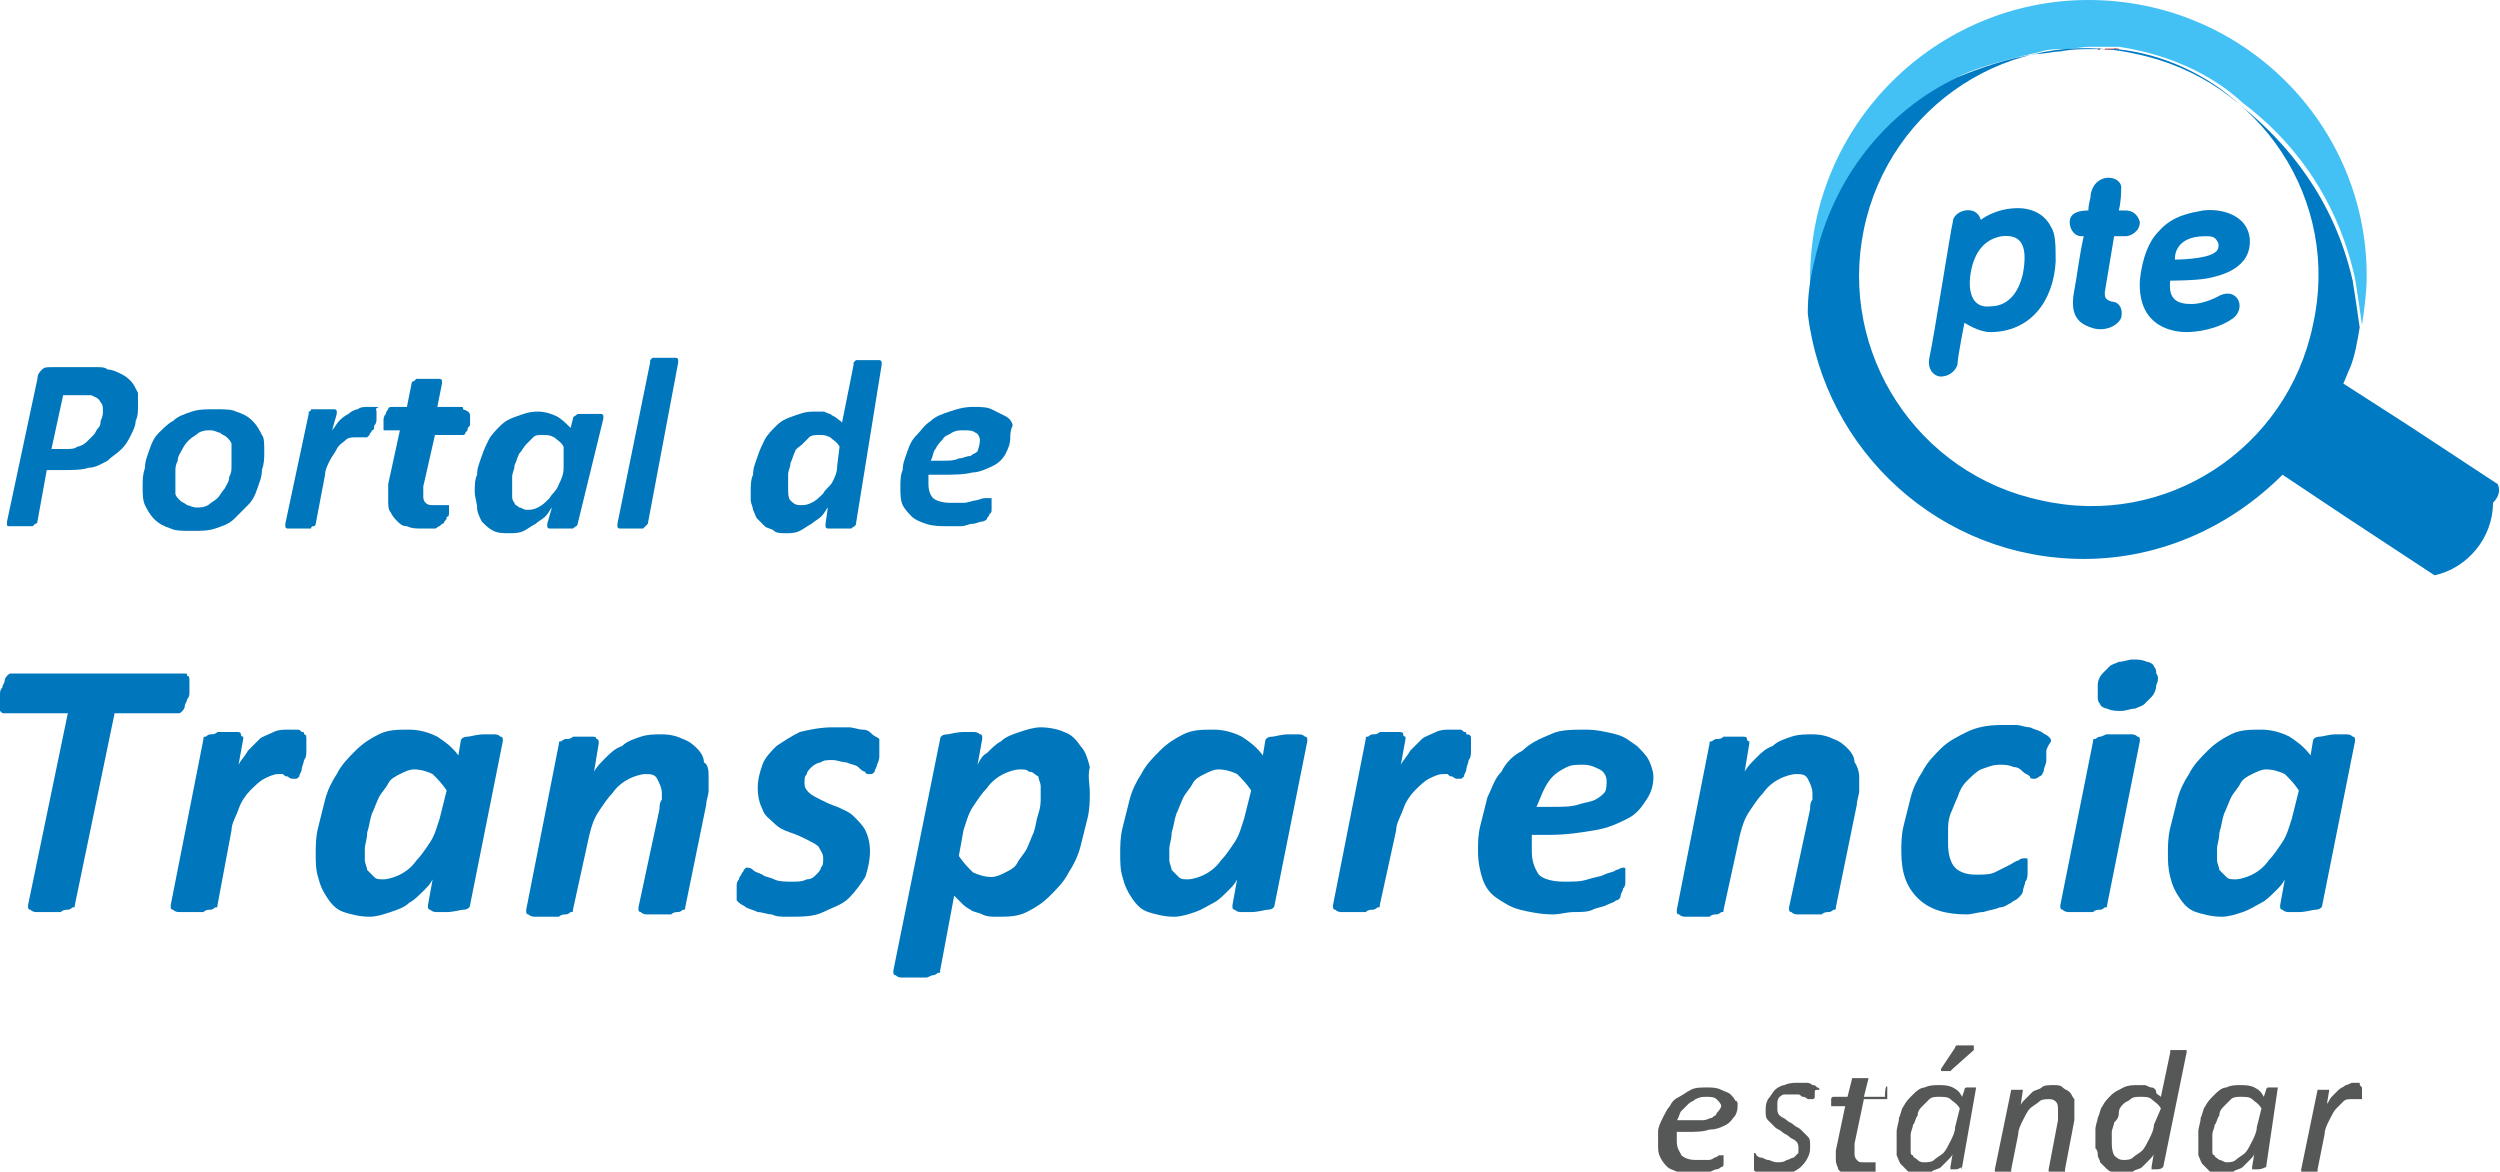 <?xml version="1.0" encoding="utf-8"?>
<!-- Generator: Adobe Illustrator 25.0.0, SVG Export Plug-In . SVG Version: 6.00 Build 0)  -->
<svg version="1.1" id="Capa_1" xmlns="http://www.w3.org/2000/svg" xmlns:xlink="http://www.w3.org/1999/xlink" x="0px" y="0px"
	 viewBox="0 0 106.9 50.1" style="enable-background:new 0 0 106.9 50.1;" xml:space="preserve">
<style type="text/css">
	.st0{fill:#565757;}
	.st1{fill:#0076BC;}
	.st2{fill:none;}
	.st3{fill:none;stroke:#BD0900;stroke-width:3.779854e-02;stroke-miterlimit:10;}
	.st4{fill:#43C1F4;}
	.st5{fill:#007AC2;}
</style>
<g>
	<g>
		<path class="st0" d="M74.3,47.2c0,0.2,0,0.3-0.1,0.5c-0.1,0.1-0.2,0.3-0.4,0.4c-0.2,0.1-0.4,0.2-0.7,0.2c-0.3,0.1-0.6,0.1-1,0.1
			h-0.4c0,0.1,0,0.2,0,0.2c0,0.1,0,0.2,0,0.2c0,0.3,0.1,0.4,0.2,0.6c0.1,0.1,0.3,0.2,0.6,0.2c0.2,0,0.3,0,0.5,0c0.1,0,0.2,0,0.3-0.1
			c0.1,0,0.2-0.1,0.2-0.1c0.1,0,0.1,0,0.1,0s0,0,0.1,0c0,0,0,0,0,0.1c0,0,0,0.1,0,0.1c0,0,0,0.1,0,0.1c0,0,0,0.1,0,0.1
			c0,0,0,0.1-0.1,0.1c0,0-0.1,0.1-0.2,0.1c-0.1,0-0.2,0.1-0.3,0.1s-0.2,0-0.4,0.1c-0.1,0-0.3,0-0.4,0c-0.2,0-0.4,0-0.6-0.1
			c-0.2-0.1-0.3-0.1-0.4-0.2c-0.1-0.1-0.2-0.2-0.3-0.4c-0.1-0.2-0.1-0.3-0.1-0.6c0-0.2,0-0.3,0-0.5c0-0.2,0.1-0.4,0.2-0.6
			c0.1-0.2,0.2-0.4,0.3-0.5c0.1-0.2,0.2-0.3,0.4-0.4c0.2-0.1,0.3-0.2,0.5-0.3c0.2-0.1,0.4-0.1,0.7-0.1c0.2,0,0.4,0,0.6,0.1
			s0.3,0.1,0.4,0.2c0.1,0.1,0.2,0.2,0.2,0.3C74.2,47,74.3,47.1,74.3,47.2z M73.6,47.3c0-0.1-0.1-0.2-0.2-0.3
			c-0.1-0.1-0.3-0.1-0.4-0.1c-0.2,0-0.3,0-0.5,0.1c-0.1,0.1-0.2,0.1-0.3,0.2c-0.1,0.1-0.2,0.2-0.3,0.3c-0.1,0.1-0.1,0.3-0.2,0.4h0.4
			c0.3,0,0.5,0,0.7,0c0.2,0,0.3-0.1,0.4-0.1c0.1-0.1,0.2-0.1,0.2-0.2C73.6,47.4,73.6,47.3,73.6,47.3z"/>
		<path class="st0" d="M77.6,46.7c0,0,0,0.1,0,0.1c0,0,0,0.1,0,0.1c0,0,0,0.1-0.1,0.1c0,0,0,0-0.1,0c0,0-0.1,0-0.1,0
			c0,0-0.1-0.1-0.2-0.1c-0.1,0-0.1-0.1-0.2-0.1c-0.1,0-0.2,0-0.3,0c-0.1,0-0.2,0-0.3,0c-0.1,0-0.2,0.1-0.2,0.1
			C76,47,76,47.1,76,47.2c0,0.1,0,0.1,0,0.2c0,0.1,0,0.2,0.1,0.3c0.1,0.1,0.2,0.1,0.3,0.2c0.1,0.1,0.2,0.1,0.3,0.2
			c0.1,0.1,0.2,0.1,0.3,0.2c0.1,0.1,0.2,0.2,0.3,0.3c0.1,0.1,0.1,0.2,0.1,0.4c0,0.2,0,0.3-0.1,0.5c-0.1,0.2-0.2,0.3-0.3,0.4
			c-0.1,0.1-0.3,0.2-0.5,0.3c-0.2,0.1-0.4,0.1-0.6,0.1c-0.1,0-0.2,0-0.3,0c-0.1,0-0.2,0-0.3-0.1c-0.1,0-0.2-0.1-0.2-0.1
			c-0.1,0-0.1-0.1-0.1-0.1c0,0,0,0,0-0.1c0,0,0,0,0-0.1c0,0,0,0,0-0.1c0,0,0-0.1,0-0.1c0,0,0-0.1,0-0.1c0,0,0-0.1,0-0.1
			c0,0,0,0,0-0.1c0,0,0,0,0,0c0,0,0.1,0,0.1,0.1c0,0,0.1,0.1,0.2,0.1c0.1,0,0.2,0.1,0.3,0.1c0.1,0,0.2,0.1,0.4,0.1
			c0.1,0,0.3,0,0.4-0.1c0.1,0,0.2-0.1,0.3-0.1c0.1-0.1,0.1-0.1,0.2-0.2c0-0.1,0-0.2,0-0.2c0-0.1,0-0.2-0.1-0.3
			c-0.1-0.1-0.2-0.1-0.3-0.2c-0.1-0.1-0.2-0.1-0.3-0.2s-0.2-0.1-0.3-0.2c-0.1-0.1-0.2-0.2-0.3-0.3c-0.1-0.1-0.1-0.2-0.1-0.4
			c0-0.2,0-0.3,0.1-0.5c0.1-0.1,0.2-0.3,0.3-0.4c0.1-0.1,0.3-0.2,0.4-0.2c0.2-0.1,0.4-0.1,0.6-0.1c0.1,0,0.2,0,0.3,0
			c0.1,0,0.2,0,0.3,0.1c0.1,0,0.1,0,0.2,0.1c0.1,0,0.1,0.1,0.1,0.1C77.6,46.6,77.6,46.6,77.6,46.7z"/>
		<path class="st0" d="M80.7,46.5C80.7,46.6,80.7,46.6,80.7,46.5c0,0.1,0,0.1,0,0.2c0,0,0,0.1,0,0.1c0,0,0,0.1,0,0.1c0,0,0,0,0,0.1
			c0,0,0,0-0.1,0h-0.9l-0.4,1.9c0,0.1,0,0.1,0,0.2c0,0.1,0,0.1,0,0.2c0,0.1,0,0.2,0.1,0.3c0.1,0.1,0.1,0.1,0.3,0.1
			c0.1,0,0.1,0,0.2,0c0.1,0,0.1,0,0.1,0c0,0,0.1,0,0.1,0c0,0,0.1,0,0.1,0c0,0,0,0,0,0s0,0,0,0.1c0,0,0,0.1,0,0.1c0,0,0,0.1,0,0.1
			s0,0.1,0,0.1c0,0,0,0.1-0.1,0.1c0,0-0.1,0-0.1,0.1c0,0-0.1,0-0.1,0c-0.1,0-0.1,0-0.2,0c-0.1,0-0.1,0-0.2,0c-0.1,0-0.3,0-0.4,0
			c-0.1,0-0.2-0.1-0.3-0.1c-0.1-0.1-0.1-0.1-0.2-0.2c0-0.1-0.1-0.2-0.1-0.4c0,0,0-0.1,0-0.1c0,0,0-0.1,0-0.1c0,0,0-0.1,0-0.1
			c0,0,0-0.1,0-0.1l0.4-1.9h-0.5c0,0-0.1,0-0.1,0c0,0,0,0,0-0.1c0,0,0-0.1,0-0.1c0,0,0-0.1,0-0.1c0,0,0-0.1,0.1-0.1c0,0,0.1,0,0.1,0
			H79l0.2-0.8c0,0,0,0,0,0s0,0,0.1,0c0,0,0.1,0,0.1,0c0,0,0.1,0,0.2,0c0.1,0,0.1,0,0.2,0s0.1,0,0.1,0s0,0,0,0c0,0,0,0,0,0l-0.2,0.8
			h0.9C80.6,46.4,80.7,46.4,80.7,46.5C80.7,46.5,80.7,46.5,80.7,46.5z"/>
		<path class="st0" d="M83.9,49.9C83.9,50,83.8,50,83.9,49.9C83.7,50,83.7,50,83.6,50c-0.1,0-0.1,0-0.1,0c0,0-0.1,0-0.1,0
			c0,0,0,0,0,0c0,0,0,0,0-0.1l0.1-0.6c0,0.1-0.1,0.2-0.2,0.3c-0.1,0.1-0.2,0.2-0.3,0.3c-0.1,0.1-0.3,0.1-0.4,0.2
			c-0.1,0.1-0.3,0.1-0.5,0.1c-0.2,0-0.4,0-0.5-0.1c-0.1-0.1-0.2-0.2-0.3-0.3c-0.1-0.1-0.1-0.2-0.2-0.4c0-0.1,0-0.3,0-0.5
			c0-0.1,0-0.3,0-0.5c0-0.2,0.1-0.4,0.1-0.6c0.1-0.2,0.1-0.4,0.2-0.5c0.1-0.2,0.2-0.3,0.4-0.5c0.1-0.1,0.3-0.3,0.5-0.3
			c0.2-0.1,0.4-0.1,0.6-0.1s0.4,0,0.6,0.1c0.2,0.1,0.3,0.2,0.4,0.4l0.1-0.3c0,0,0-0.1,0.1-0.1c0,0,0.1,0,0.2,0c0.1,0,0.1,0,0.1,0
			c0,0,0.1,0,0.1,0c0,0,0,0,0,0c0,0,0,0,0,0L83.9,49.9z M83.8,47.4c-0.1-0.2-0.3-0.3-0.4-0.4c-0.1-0.1-0.3-0.1-0.5-0.1
			c-0.1,0-0.3,0-0.4,0.1c-0.1,0.1-0.2,0.2-0.3,0.3c-0.1,0.1-0.2,0.2-0.2,0.4c-0.1,0.1-0.1,0.3-0.2,0.4c0,0.1-0.1,0.3-0.1,0.4
			c0,0.1,0,0.3,0,0.4c0,0.1,0,0.2,0,0.3c0,0.1,0,0.2,0.1,0.2c0,0.1,0.1,0.1,0.2,0.2s0.2,0.1,0.3,0.1c0.1,0,0.3,0,0.4-0.1
			c0.1-0.1,0.3-0.2,0.4-0.3c0.1-0.1,0.2-0.3,0.3-0.5c0.1-0.2,0.2-0.4,0.2-0.6L83.8,47.4z M83.5,45.7C83.4,45.8,83.4,45.8,83.5,45.7
			c-0.1,0.1-0.1,0.1-0.1,0.1c0,0-0.1,0-0.1,0c0,0-0.1,0-0.1,0c-0.1,0-0.1,0-0.1,0c0,0-0.1,0-0.1,0c0,0,0,0,0,0c0,0,0,0,0-0.1
			l0.6-0.9c0,0,0-0.1,0.1-0.1c0,0,0,0,0.1,0c0,0,0.1,0,0.1,0c0,0,0.1,0,0.2,0c0.1,0,0.1,0,0.2,0c0,0,0.1,0,0.1,0c0,0,0,0,0,0.1
			c0,0,0,0,0,0.1L83.5,45.7z"/>
		<path class="st0" d="M88.7,47.3c0,0.1,0,0.2,0,0.3c0,0.1,0,0.2,0,0.3l-0.4,2.1c0,0,0,0,0,0.1c0,0,0,0-0.1,0c0,0-0.1,0-0.1,0
			s-0.1,0-0.2,0c-0.1,0-0.1,0-0.2,0c0,0-0.1,0-0.1,0c0,0,0,0,0,0s0,0,0-0.1l0.4-2.1c0-0.1,0-0.2,0-0.2c0-0.1,0-0.1,0-0.2
			c0-0.2,0-0.3-0.1-0.4c-0.1-0.1-0.2-0.1-0.3-0.1c-0.1,0-0.3,0-0.4,0.1s-0.3,0.2-0.4,0.3c-0.1,0.1-0.2,0.3-0.3,0.5
			c-0.1,0.2-0.2,0.4-0.2,0.6l-0.3,1.5c0,0,0,0,0,0.1s0,0-0.1,0c0,0-0.1,0-0.1,0s-0.1,0-0.2,0c-0.1,0-0.1,0-0.2,0c0,0-0.1,0-0.1,0
			c0,0,0,0,0,0c0,0,0,0,0-0.1l0.7-3.4c0,0,0,0,0,0c0,0,0,0,0.1,0c0,0,0.1,0,0.1,0c0,0,0.1,0,0.1,0c0.1,0,0.1,0,0.1,0
			c0,0,0.1,0,0.1,0c0,0,0,0,0,0c0,0,0,0,0,0l-0.1,0.7c0-0.1,0.1-0.2,0.2-0.3c0.1-0.1,0.2-0.2,0.3-0.3c0.1-0.1,0.3-0.1,0.4-0.2
			s0.3-0.1,0.5-0.1c0.2,0,0.3,0,0.4,0.1c0.1,0.1,0.2,0.1,0.3,0.2c0.1,0.1,0.1,0.2,0.2,0.3C88.7,47,88.7,47.1,88.7,47.3z"/>
		<path class="st0" d="M92.5,49.9C92.5,50,92.5,50,92.5,49.9C92.4,50,92.3,50,92.2,50c-0.1,0-0.1,0-0.1,0c0,0-0.1,0-0.1,0
			c0,0,0,0,0,0c0,0,0,0,0-0.1l0.1-0.6c0,0.1-0.1,0.2-0.2,0.3c-0.1,0.1-0.2,0.2-0.3,0.3c-0.1,0.1-0.3,0.1-0.4,0.2
			c-0.1,0.1-0.3,0.1-0.5,0.1c-0.2,0-0.3,0-0.4-0.1c-0.1,0-0.2-0.1-0.3-0.2c-0.1-0.1-0.1-0.1-0.2-0.2c0-0.1-0.1-0.2-0.1-0.3
			c0-0.1,0-0.2-0.1-0.3c0-0.1,0-0.2,0-0.3c0-0.1,0-0.3,0-0.5c0-0.2,0.1-0.4,0.1-0.5c0.1-0.2,0.1-0.4,0.2-0.5
			c0.1-0.2,0.2-0.3,0.4-0.5c0.1-0.1,0.3-0.2,0.5-0.3c0.2-0.1,0.4-0.1,0.6-0.1c0.1,0,0.2,0,0.3,0c0.1,0,0.2,0.1,0.3,0.1
			s0.2,0.1,0.2,0.2s0.1,0.1,0.2,0.2l0.4-1.9c0,0,0,0,0-0.1c0,0,0,0,0.1,0c0,0,0.1,0,0.1,0c0,0,0.1,0,0.2,0c0.1,0,0.1,0,0.2,0
			c0,0,0.1,0,0.1,0c0,0,0,0,0,0c0,0,0,0,0,0.1L92.5,49.9z M92.4,47.4c-0.1-0.2-0.3-0.3-0.4-0.4c-0.1-0.1-0.3-0.1-0.5-0.1
			c-0.1,0-0.3,0-0.4,0.1c-0.1,0.1-0.2,0.1-0.3,0.2c-0.1,0.1-0.2,0.2-0.2,0.4s-0.1,0.3-0.2,0.4c0,0.1-0.1,0.3-0.1,0.4
			c0,0.1,0,0.3,0,0.4c0,0.2,0,0.4,0.1,0.6c0.1,0.1,0.2,0.2,0.4,0.2c0.1,0,0.3,0,0.4-0.1c0.1-0.1,0.3-0.2,0.4-0.3
			c0.1-0.1,0.2-0.3,0.3-0.5c0.1-0.2,0.2-0.4,0.2-0.6L92.4,47.4z"/>
		<path class="st0" d="M96.9,49.9C96.8,50,96.8,50,96.9,49.9C96.7,50,96.6,50,96.5,50c-0.1,0-0.1,0-0.1,0c0,0-0.1,0-0.1,0s0,0,0,0
			c0,0,0,0,0-0.1l0.1-0.6c0,0.1-0.1,0.2-0.2,0.3c-0.1,0.1-0.2,0.2-0.3,0.3c-0.1,0.1-0.3,0.1-0.4,0.2c-0.1,0.1-0.3,0.1-0.5,0.1
			c-0.2,0-0.4,0-0.5-0.1c-0.1-0.1-0.2-0.2-0.3-0.3c-0.1-0.1-0.1-0.2-0.2-0.4c0-0.1,0-0.3,0-0.5c0-0.1,0-0.3,0-0.5
			c0-0.2,0.1-0.4,0.1-0.6c0.1-0.2,0.1-0.4,0.2-0.5c0.1-0.2,0.2-0.3,0.4-0.5c0.1-0.1,0.3-0.3,0.5-0.3c0.2-0.1,0.4-0.1,0.6-0.1
			c0.2,0,0.4,0,0.6,0.1c0.2,0.1,0.3,0.2,0.4,0.4l0.1-0.3c0,0,0-0.1,0.1-0.1c0,0,0.1,0,0.2,0c0.1,0,0.1,0,0.1,0c0,0,0.1,0,0.1,0
			c0,0,0,0,0,0c0,0,0,0,0,0L96.9,49.9z M96.7,47.4c-0.1-0.2-0.3-0.3-0.4-0.4c-0.1-0.1-0.3-0.1-0.5-0.1c-0.1,0-0.3,0-0.4,0.1
			c-0.1,0.1-0.2,0.2-0.3,0.3c-0.1,0.1-0.2,0.2-0.2,0.4c-0.1,0.1-0.1,0.3-0.2,0.4c0,0.1-0.1,0.3-0.1,0.4c0,0.1,0,0.3,0,0.4
			c0,0.1,0,0.2,0,0.3c0,0.1,0,0.2,0.1,0.2c0,0.1,0.1,0.1,0.2,0.2c0.1,0,0.2,0.1,0.3,0.1c0.1,0,0.3,0,0.4-0.1
			c0.1-0.1,0.3-0.2,0.4-0.3c0.1-0.1,0.2-0.3,0.3-0.5c0.1-0.2,0.2-0.4,0.2-0.6L96.7,47.4z"/>
		<path class="st0" d="M101,46.5C101,46.5,101,46.5,101,46.5c0,0.1,0,0.1,0,0.2c0,0,0,0.1,0,0.1c0,0,0,0.1,0,0.1c0,0,0,0.1,0,0.1
			c0,0,0,0-0.1,0c0,0,0,0-0.1,0c0,0-0.1,0-0.1,0c0,0-0.1,0-0.1,0c0,0-0.1,0-0.1,0c-0.1,0-0.2,0-0.3,0.1c-0.1,0.1-0.2,0.2-0.3,0.3
			c-0.1,0.1-0.2,0.3-0.3,0.5c-0.1,0.2-0.2,0.4-0.2,0.6l-0.3,1.5c0,0,0,0,0,0.1s0,0-0.1,0c0,0-0.1,0-0.1,0s-0.1,0-0.2,0
			c-0.1,0-0.1,0-0.2,0c0,0-0.1,0-0.1,0c0,0,0,0,0,0c0,0,0,0,0-0.1l0.7-3.4c0,0,0,0,0,0c0,0,0,0,0.1,0c0,0,0.1,0,0.1,0
			c0,0,0.1,0,0.1,0c0.1,0,0.1,0,0.1,0c0,0,0.1,0,0.1,0c0,0,0,0,0,0c0,0,0,0,0,0l-0.1,0.6c0.1-0.1,0.1-0.2,0.2-0.3
			c0.1-0.1,0.2-0.2,0.3-0.3c0.1-0.1,0.2-0.1,0.3-0.2c0.1,0,0.2-0.1,0.3-0.1c0,0,0.1,0,0.1,0c0,0,0.1,0,0.1,0s0.1,0,0.1,0
			C100.9,46.4,100.9,46.4,101,46.5C101,46.4,101,46.5,101,46.5z"/>
	</g>
	<g>
		<path class="st1" d="M5.9,17.4c0,0.2,0,0.4-0.1,0.6c0,0.2-0.1,0.4-0.2,0.6c-0.1,0.2-0.2,0.4-0.4,0.6c-0.2,0.2-0.4,0.3-0.6,0.5
			c-0.2,0.1-0.5,0.3-0.8,0.3c-0.3,0.1-0.7,0.1-1.1,0.1H2l-0.4,2.2c0,0,0,0.1-0.1,0.1c0,0-0.1,0.1-0.1,0.1c-0.1,0-0.1,0-0.2,0
			c-0.1,0-0.2,0-0.3,0c-0.1,0-0.2,0-0.3,0c-0.1,0-0.2,0-0.2,0c-0.1,0-0.1,0-0.1-0.1s0-0.1,0-0.1l1.3-6.1c0-0.2,0.1-0.3,0.2-0.4
			c0.1-0.1,0.2-0.1,0.4-0.1h1.5c0.2,0,0.4,0,0.5,0s0.3,0,0.4,0.1c0.2,0,0.4,0.1,0.6,0.2s0.3,0.2,0.4,0.3c0.1,0.1,0.2,0.3,0.3,0.5
			C5.9,17,5.9,17.2,5.9,17.4z M4.4,17.6c0-0.2,0-0.3-0.1-0.4C4.2,17,4.1,17,3.9,16.9c-0.1,0-0.2,0-0.3,0c-0.1,0-0.2,0-0.3,0H2.7
			l-0.5,2.3h0.6c0.2,0,0.4,0,0.5-0.1c0.1,0,0.3-0.1,0.4-0.2c0.1-0.1,0.2-0.2,0.3-0.3c0.1-0.1,0.1-0.2,0.2-0.3s0.1-0.2,0.1-0.3
			C4.4,17.8,4.4,17.7,4.4,17.6z"/>
		<path class="st1" d="M11.3,19.3c0,0.3,0,0.5-0.1,0.8c0,0.3-0.1,0.5-0.2,0.8c-0.1,0.3-0.2,0.5-0.4,0.7c-0.2,0.2-0.4,0.4-0.6,0.6
			c-0.2,0.2-0.5,0.3-0.8,0.4c-0.3,0.1-0.6,0.1-1,0.1c-0.4,0-0.7,0-0.9-0.1c-0.3-0.1-0.5-0.2-0.7-0.4c-0.2-0.2-0.3-0.4-0.4-0.6
			s-0.1-0.5-0.1-0.8c0-0.3,0-0.5,0.1-0.8c0-0.3,0.1-0.5,0.2-0.8c0.1-0.3,0.2-0.5,0.4-0.7C7,18.3,7.2,18.1,7.4,18
			c0.2-0.2,0.5-0.3,0.8-0.4c0.3-0.1,0.6-0.1,1-0.1c0.4,0,0.7,0,0.9,0.1c0.3,0.1,0.5,0.2,0.7,0.4c0.2,0.2,0.3,0.4,0.4,0.6
			C11.3,18.7,11.3,19,11.3,19.3z M9.9,19.4c0-0.1,0-0.3,0-0.4c0-0.1-0.1-0.2-0.2-0.3c-0.1-0.1-0.2-0.1-0.3-0.2
			c-0.1,0-0.2-0.1-0.4-0.1c-0.2,0-0.3,0-0.5,0.1c-0.1,0.1-0.3,0.2-0.4,0.3c-0.1,0.1-0.2,0.2-0.3,0.4c-0.1,0.2-0.2,0.3-0.2,0.5
			c-0.1,0.2-0.1,0.3-0.1,0.5c0,0.2,0,0.3,0,0.5c0,0.1,0,0.3,0,0.4c0,0.1,0.1,0.2,0.2,0.3c0.1,0.1,0.2,0.1,0.3,0.2
			c0.1,0,0.2,0.1,0.4,0.1c0.2,0,0.3,0,0.5-0.1c0.1-0.1,0.3-0.2,0.4-0.3c0.1-0.1,0.2-0.3,0.3-0.4c0.1-0.2,0.2-0.3,0.2-0.5
			c0.1-0.2,0.1-0.3,0.1-0.5C9.9,19.7,9.9,19.5,9.9,19.4z"/>
		<path class="st1" d="M16.1,17.6c0,0,0,0.1,0,0.1c0,0.1,0,0.1,0,0.2c0,0.1,0,0.2-0.1,0.3c0,0.1,0,0.2-0.1,0.2
			c0,0.1-0.1,0.1-0.1,0.2c0,0-0.1,0.1-0.1,0.1c0,0-0.1,0-0.1,0c0,0-0.1,0-0.1,0c0,0-0.1,0-0.1,0c0,0-0.1,0-0.2,0
			c-0.1,0-0.3,0-0.4,0.1c-0.1,0.1-0.3,0.2-0.4,0.4s-0.2,0.3-0.3,0.5c-0.1,0.2-0.2,0.4-0.2,0.6l-0.4,2.1c0,0,0,0.1-0.1,0.1
			c0,0-0.1,0-0.1,0.1c-0.1,0-0.1,0-0.2,0c-0.1,0-0.2,0-0.3,0c-0.1,0-0.2,0-0.3,0c-0.1,0-0.2,0-0.2,0s-0.1,0-0.1-0.1c0,0,0-0.1,0-0.1
			l1-4.7c0,0,0-0.1,0-0.1c0,0,0.1,0,0.1-0.1c0,0,0.1,0,0.2,0c0.1,0,0.2,0,0.3,0c0.1,0,0.2,0,0.3,0c0.1,0,0.1,0,0.2,0
			c0,0,0.1,0,0.1,0.1c0,0,0,0.1,0,0.1l-0.2,0.7c0.1-0.1,0.2-0.3,0.3-0.4c0.1-0.1,0.2-0.2,0.4-0.3c0.1-0.1,0.3-0.2,0.4-0.2
			c0.1-0.1,0.3-0.1,0.4-0.1c0.1,0,0.1,0,0.2,0c0.1,0,0.1,0,0.2,0c0,0,0.1,0,0.1,0C16,17.5,16.1,17.5,16.1,17.6
			C16.1,17.6,16.1,17.6,16.1,17.6z"/>
		<path class="st1" d="M20.1,17.8c0,0,0,0.1,0,0.1c0,0.1,0,0.1,0,0.2c0,0.1,0,0.1-0.1,0.2c0,0.1,0,0.1-0.1,0.2
			c0,0.1-0.1,0.1-0.1,0.1c0,0-0.1,0-0.1,0h-1.1l-0.5,2.2c0,0.1,0,0.1,0,0.2c0,0.1,0,0.1,0,0.2c0,0.1,0,0.2,0.1,0.3
			c0.1,0.1,0.2,0.1,0.3,0.1c0.1,0,0.2,0,0.2,0c0.1,0,0.1,0,0.2,0c0,0,0.1,0,0.1,0c0,0,0.1,0,0.1,0c0,0,0.1,0,0.1,0c0,0,0,0.1,0,0.1
			c0,0.1,0,0.1,0,0.2c0,0.1,0,0.2-0.1,0.2c0,0.1,0,0.1-0.1,0.2c0,0.1-0.1,0.1-0.1,0.1c0,0-0.1,0.1-0.1,0.1c-0.1,0-0.1,0.1-0.2,0.1
			c-0.1,0-0.2,0-0.3,0c-0.1,0-0.2,0-0.3,0c-0.2,0-0.4,0-0.6-0.1c-0.2,0-0.3-0.1-0.4-0.2c-0.1-0.1-0.2-0.2-0.3-0.4
			c-0.1-0.1-0.1-0.3-0.1-0.5c0,0,0-0.1,0-0.1c0-0.1,0-0.1,0-0.2c0-0.1,0-0.1,0-0.2c0-0.1,0-0.1,0-0.2l0.5-2.3h-0.6c0,0-0.1,0-0.1,0
			c0,0,0-0.1,0-0.2c0-0.1,0-0.1,0-0.2c0-0.1,0-0.2,0.1-0.3c0-0.1,0.1-0.2,0.1-0.2c0-0.1,0.1-0.1,0.2-0.1h0.6l0.2-1
			c0,0,0-0.1,0.1-0.1c0,0,0.1-0.1,0.1-0.1c0.1,0,0.1,0,0.2,0c0.1,0,0.2,0,0.3,0c0.1,0,0.2,0,0.3,0c0.1,0,0.2,0,0.2,0
			c0,0,0.1,0,0.1,0.1c0,0,0,0.1,0,0.1l-0.2,1h1c0.1,0,0.1,0,0.1,0.1C20.1,17.6,20.1,17.7,20.1,17.8z"/>
		<path class="st1" d="M24.7,22.4c0,0.1-0.1,0.1-0.2,0.2c-0.1,0-0.3,0-0.5,0c-0.1,0-0.2,0-0.3,0c-0.1,0-0.1,0-0.2,0
			c0,0-0.1,0-0.1-0.1c0,0,0-0.1,0-0.1l0.2-0.7c-0.1,0.1-0.1,0.2-0.3,0.4c-0.1,0.1-0.3,0.2-0.4,0.3c-0.2,0.1-0.3,0.2-0.5,0.3
			c-0.2,0.1-0.4,0.1-0.6,0.1c-0.3,0-0.5,0-0.7-0.1c-0.2-0.1-0.3-0.2-0.5-0.4c-0.1-0.2-0.2-0.4-0.2-0.6s-0.1-0.4-0.1-0.7
			c0-0.2,0-0.5,0.1-0.7c0-0.3,0.1-0.5,0.2-0.8c0.1-0.3,0.2-0.5,0.3-0.7c0.1-0.2,0.3-0.4,0.5-0.6c0.2-0.2,0.4-0.3,0.7-0.4
			c0.3-0.1,0.5-0.2,0.9-0.2c0.3,0,0.6,0.1,0.8,0.2c0.2,0.1,0.4,0.3,0.6,0.5l0.1-0.4c0-0.1,0.1-0.1,0.2-0.2c0.1,0,0.3,0,0.5,0
			c0.1,0,0.2,0,0.3,0c0.1,0,0.1,0,0.2,0c0,0,0.1,0,0.1,0.1c0,0,0,0.1,0,0.1L24.7,22.4z M24.1,19.1c-0.1-0.2-0.3-0.3-0.4-0.4
			c-0.2-0.1-0.3-0.1-0.5-0.1c-0.2,0-0.3,0-0.4,0.1c-0.1,0.1-0.2,0.2-0.3,0.3c-0.1,0.1-0.2,0.3-0.3,0.4c-0.1,0.2-0.1,0.3-0.2,0.5
			c0,0.2-0.1,0.3-0.1,0.5c0,0.2,0,0.3,0,0.5c0,0.1,0,0.2,0,0.3c0,0.1,0,0.2,0.1,0.3c0,0.1,0.1,0.1,0.2,0.2c0.1,0,0.2,0.1,0.3,0.1
			c0.2,0,0.3,0,0.5-0.1c0.2-0.1,0.3-0.2,0.5-0.4c0.1-0.2,0.3-0.3,0.4-0.6c0.1-0.2,0.2-0.4,0.2-0.7L24.1,19.1z"/>
		<path class="st1" d="M27.7,22.4C27.7,22.4,27.7,22.4,27.7,22.4c-0.1,0.1-0.1,0.1-0.2,0.2c-0.1,0-0.1,0-0.2,0c-0.1,0-0.2,0-0.3,0
			c-0.1,0-0.2,0-0.3,0c-0.1,0-0.1,0-0.2,0c0,0-0.1,0-0.1-0.1c0,0,0-0.1,0-0.1l1.4-6.9c0,0,0-0.1,0-0.1c0,0,0.1-0.1,0.1-0.1
			c0.1,0,0.1,0,0.2,0c0.1,0,0.2,0,0.3,0c0.1,0,0.2,0,0.3,0c0.1,0,0.1,0,0.2,0c0,0,0.1,0,0.1,0.1c0,0,0,0.1,0,0.1L27.7,22.4z"/>
		<path class="st1" d="M36.6,22.4c0,0.1-0.1,0.1-0.2,0.2c-0.1,0-0.3,0-0.5,0c-0.1,0-0.2,0-0.3,0c-0.1,0-0.1,0-0.2,0
			c0,0-0.1,0-0.1-0.1c0,0,0-0.1,0-0.1l0.1-0.7c-0.1,0.1-0.1,0.2-0.3,0.4c-0.1,0.1-0.3,0.2-0.4,0.3c-0.2,0.1-0.3,0.2-0.5,0.3
			c-0.2,0.1-0.4,0.1-0.6,0.1c-0.2,0-0.4,0-0.5-0.1s-0.3-0.1-0.4-0.2c-0.1-0.1-0.2-0.2-0.3-0.3c-0.1-0.1-0.1-0.2-0.2-0.4
			c0-0.1-0.1-0.3-0.1-0.4c0-0.1,0-0.3,0-0.4c0-0.2,0-0.5,0.1-0.7c0-0.3,0.1-0.5,0.2-0.8c0.1-0.3,0.2-0.5,0.3-0.7
			c0.1-0.2,0.3-0.4,0.5-0.6c0.2-0.2,0.4-0.3,0.7-0.4c0.3-0.1,0.5-0.2,0.9-0.2c0.1,0,0.3,0,0.4,0c0.1,0,0.2,0.1,0.3,0.1
			c0.1,0.1,0.2,0.1,0.3,0.2c0.1,0.1,0.2,0.1,0.2,0.2l0.5-2.5c0,0,0-0.1,0-0.1c0,0,0.1-0.1,0.1-0.1c0.1,0,0.1,0,0.2,0
			c0.1,0,0.2,0,0.3,0c0.1,0,0.2,0,0.3,0c0.1,0,0.1,0,0.2,0c0,0,0.1,0,0.1,0.1s0,0.1,0,0.1L36.6,22.4z M35.9,19.1
			c-0.1-0.2-0.3-0.3-0.4-0.4c-0.2-0.1-0.3-0.1-0.5-0.1c-0.1,0-0.3,0-0.4,0.1c-0.1,0.1-0.2,0.2-0.3,0.3S34,19.2,34,19.3
			c-0.1,0.2-0.1,0.3-0.2,0.5c0,0.2-0.1,0.3-0.1,0.5c0,0.2,0,0.3,0,0.5c0,0.3,0,0.5,0.1,0.6c0.1,0.1,0.2,0.2,0.4,0.2
			c0.2,0,0.3,0,0.5-0.1c0.2-0.1,0.3-0.2,0.5-0.4c0.1-0.2,0.3-0.3,0.4-0.5c0.1-0.2,0.2-0.4,0.2-0.7L35.9,19.1z"/>
		<path class="st1" d="M43.2,18.7c0,0.3-0.1,0.5-0.2,0.7c-0.1,0.2-0.3,0.4-0.5,0.5c-0.2,0.1-0.6,0.3-0.9,0.3
			c-0.4,0.1-0.8,0.1-1.4,0.1h-0.5c0,0.1,0,0.2,0,0.2c0,0.1,0,0.2,0,0.2c0,0.3,0.1,0.5,0.2,0.6s0.4,0.2,0.7,0.2c0.2,0,0.4,0,0.6,0
			c0.2,0,0.4-0.1,0.5-0.1c0.1,0,0.3-0.1,0.4-0.1c0.1,0,0.2,0,0.2,0c0,0,0.1,0,0.1,0s0,0.1,0,0.1c0,0.1,0,0.1,0,0.2
			c0,0.1,0,0.2,0,0.2c0,0.1,0,0.1-0.1,0.2c0,0.1-0.1,0.1-0.1,0.2c0,0-0.1,0.1-0.2,0.1c-0.1,0-0.3,0.1-0.4,0.1
			c-0.2,0-0.3,0.1-0.5,0.1c-0.2,0-0.4,0-0.6,0c-0.3,0-0.6,0-0.9-0.1c-0.3-0.1-0.5-0.2-0.6-0.3s-0.3-0.3-0.4-0.5
			c-0.1-0.2-0.1-0.5-0.1-0.8c0-0.2,0-0.5,0.1-0.7c0-0.3,0.1-0.5,0.2-0.8c0.1-0.3,0.2-0.5,0.4-0.7c0.2-0.2,0.3-0.4,0.6-0.6
			c0.2-0.2,0.5-0.3,0.8-0.4c0.3-0.1,0.6-0.2,1-0.2c0.3,0,0.6,0,0.8,0.1c0.2,0.1,0.4,0.2,0.6,0.3c0.2,0.1,0.3,0.3,0.3,0.4
			C43.2,18.4,43.2,18.6,43.2,18.7z M41.9,18.8c0-0.1-0.1-0.3-0.2-0.3c-0.1-0.1-0.3-0.1-0.5-0.1c-0.2,0-0.3,0-0.5,0.1
			c-0.1,0.1-0.3,0.1-0.4,0.3c-0.1,0.1-0.2,0.2-0.3,0.4c-0.1,0.1-0.1,0.3-0.2,0.5h0.5c0.3,0,0.5,0,0.7-0.1c0.2,0,0.3-0.1,0.5-0.1
			c0.1-0.1,0.2-0.1,0.3-0.2C41.9,19,41.9,18.9,41.9,18.8z"/>
	</g>
	<g>
		<path class="st1" d="M8.1,29.1c0,0,0,0.1,0,0.2c0,0.1,0,0.2,0,0.3c0,0.1,0,0.2-0.1,0.3c0,0.1-0.1,0.2-0.1,0.3
			c0,0.1-0.1,0.2-0.1,0.2c-0.1,0.1-0.1,0.1-0.2,0.1H4.9l-1.7,8.2c0,0.1,0,0.1-0.1,0.1c0,0-0.1,0.1-0.2,0.1c-0.1,0-0.2,0-0.3,0.1
			c-0.1,0-0.3,0-0.5,0c-0.2,0-0.4,0-0.5,0s-0.2,0-0.3-0.1c-0.1,0-0.1-0.1-0.1-0.1c0,0,0-0.1,0-0.1l1.7-8.2H0.2c-0.1,0-0.1,0-0.2-0.1
			c0-0.1,0-0.1,0-0.2c0,0,0-0.1,0-0.2s0-0.2,0-0.3c0-0.1,0-0.2,0.1-0.3c0-0.1,0.1-0.2,0.1-0.3c0-0.1,0.1-0.2,0.1-0.2
			c0.1-0.1,0.1-0.1,0.2-0.1h7.4c0.1,0,0.1,0,0.1,0.1C8.1,28.9,8.1,29,8.1,29.1z"/>
		<path class="st1" d="M13.1,31.6c0,0,0,0.1,0,0.2c0,0.1,0,0.2,0,0.3c0,0.1,0,0.3-0.1,0.4c0,0.1-0.1,0.3-0.1,0.4
			c0,0.1-0.1,0.2-0.1,0.3c-0.1,0.1-0.1,0.1-0.2,0.1c0,0-0.1,0-0.1,0c0,0-0.1,0-0.2-0.1c-0.1,0-0.1,0-0.2-0.1c-0.1,0-0.2,0-0.2,0
			c-0.2,0-0.4,0.1-0.6,0.2c-0.2,0.1-0.4,0.3-0.6,0.5c-0.2,0.2-0.4,0.5-0.5,0.8s-0.3,0.6-0.3,0.9l-0.6,3.2c0,0.1,0,0.1-0.1,0.1
			c0,0-0.1,0.1-0.2,0.1c-0.1,0-0.2,0-0.3,0.1c-0.1,0-0.3,0-0.5,0c-0.2,0-0.4,0-0.5,0c-0.1,0-0.2,0-0.3-0.1c-0.1,0-0.1-0.1-0.1-0.1
			c0,0,0-0.1,0-0.1l1.4-7.1c0-0.1,0-0.1,0.1-0.1c0,0,0.1-0.1,0.2-0.1c0.1,0,0.2,0,0.3-0.1c0.1,0,0.3,0,0.4,0c0.2,0,0.3,0,0.4,0
			c0.1,0,0.2,0,0.2,0.1s0.1,0.1,0.1,0.1c0,0,0,0.1,0,0.1l-0.2,1.1c0.1-0.2,0.3-0.4,0.4-0.6c0.2-0.2,0.4-0.4,0.5-0.5s0.4-0.2,0.6-0.3
			c0.2-0.1,0.4-0.1,0.6-0.1c0.1,0,0.2,0,0.2,0c0.1,0,0.2,0,0.2,0c0.1,0,0.1,0,0.2,0.1c0.1,0,0.1,0,0.1,0.1
			C13.1,31.4,13.1,31.5,13.1,31.6z"/>
		<path class="st1" d="M20.1,38.7c0,0.1-0.1,0.2-0.3,0.2c-0.1,0-0.4,0.1-0.7,0.1c-0.2,0-0.3,0-0.4,0c-0.1,0-0.2,0-0.3-0.1
			c-0.1,0-0.1-0.1-0.1-0.1c0,0,0-0.1,0-0.1l0.2-1.1c-0.1,0.2-0.2,0.3-0.4,0.5s-0.4,0.4-0.6,0.5c-0.2,0.2-0.5,0.3-0.8,0.4
			c-0.3,0.1-0.6,0.2-0.9,0.2c-0.4,0-0.8-0.1-1.1-0.2c-0.3-0.1-0.5-0.3-0.7-0.6s-0.3-0.5-0.4-0.9c-0.1-0.3-0.1-0.7-0.1-1
			c0-0.3,0-0.7,0.1-1.1c0.1-0.4,0.2-0.8,0.3-1.2c0.1-0.4,0.3-0.8,0.5-1.1c0.2-0.4,0.5-0.7,0.8-1c0.3-0.3,0.6-0.5,1-0.7
			c0.4-0.2,0.8-0.2,1.3-0.2c0.4,0,0.8,0.1,1.2,0.3c0.3,0.2,0.6,0.4,0.9,0.8l0.1-0.6c0-0.1,0.1-0.2,0.3-0.2c0.1,0,0.4-0.1,0.7-0.1
			c0.2,0,0.3,0,0.4,0c0.1,0,0.2,0,0.3,0.1c0.1,0,0.1,0.1,0.1,0.1c0,0,0,0.1,0,0.1L20.1,38.7z M19.1,33.8c-0.2-0.3-0.4-0.5-0.6-0.7
			c-0.2-0.1-0.5-0.2-0.8-0.2c-0.2,0-0.4,0.1-0.6,0.2c-0.2,0.1-0.4,0.2-0.5,0.4c-0.1,0.2-0.3,0.4-0.4,0.6c-0.1,0.2-0.2,0.5-0.3,0.7
			c-0.1,0.3-0.1,0.5-0.2,0.8c0,0.3-0.1,0.5-0.1,0.7c0,0.2,0,0.3,0,0.5c0,0.1,0.1,0.3,0.1,0.4c0.1,0.1,0.2,0.2,0.3,0.3
			c0.1,0.1,0.2,0.1,0.4,0.1c0.2,0,0.5-0.1,0.7-0.2s0.5-0.3,0.7-0.6c0.2-0.2,0.4-0.5,0.6-0.8c0.2-0.3,0.3-0.7,0.4-1L19.1,33.8z"/>
		<path class="st1" d="M30.3,33.2c0,0.2,0,0.4,0,0.6c0,0.2-0.1,0.4-0.1,0.6l-0.9,4.4c0,0.1,0,0.1-0.1,0.1c0,0-0.1,0.1-0.2,0.1
			c-0.1,0-0.2,0-0.3,0.1c-0.1,0-0.3,0-0.5,0c-0.2,0-0.4,0-0.5,0c-0.1,0-0.2,0-0.3-0.1c-0.1,0-0.1-0.1-0.1-0.1c0,0,0-0.1,0-0.1
			l0.9-4.2c0-0.1,0-0.3,0.1-0.4c0-0.1,0-0.2,0-0.3c0-0.2-0.1-0.4-0.2-0.6c-0.1-0.2-0.3-0.2-0.5-0.2c-0.2,0-0.5,0.1-0.7,0.2
			c-0.2,0.1-0.5,0.3-0.7,0.6c-0.2,0.2-0.4,0.5-0.6,0.8c-0.2,0.3-0.3,0.6-0.4,1l-0.7,3.2c0,0.1,0,0.1-0.1,0.1c0,0-0.1,0.1-0.2,0.1
			c-0.1,0-0.2,0-0.3,0.1c-0.1,0-0.3,0-0.5,0c-0.2,0-0.4,0-0.5,0c-0.1,0-0.2,0-0.3-0.1c-0.1,0-0.1-0.1-0.1-0.1c0,0,0-0.1,0-0.1
			l1.4-7.1c0-0.1,0-0.1,0.1-0.1c0,0,0.1-0.1,0.2-0.1c0.1,0,0.2,0,0.3-0.1c0.1,0,0.3,0,0.4,0c0.2,0,0.3,0,0.4,0c0.1,0,0.2,0,0.2,0.1
			c0.1,0,0.1,0.1,0.1,0.1c0,0,0,0.1,0,0.1l-0.2,1.2c0.1-0.2,0.3-0.4,0.5-0.6c0.2-0.2,0.4-0.4,0.7-0.5c0.2-0.2,0.5-0.3,0.8-0.4
			c0.3-0.1,0.6-0.1,0.9-0.1c0.4,0,0.7,0.1,0.9,0.2c0.3,0.1,0.5,0.3,0.6,0.4c0.2,0.2,0.3,0.4,0.3,0.6C30.3,32.7,30.3,33,30.3,33.2z"
			/>
		<path class="st1" d="M37.6,32c0,0.1,0,0.2,0,0.3c0,0.1,0,0.2-0.1,0.4c0,0.1-0.1,0.2-0.1,0.3c-0.1,0.1-0.1,0.1-0.2,0.1
			c-0.1,0-0.2,0-0.2-0.1c-0.1,0-0.2-0.1-0.3-0.2c-0.1-0.1-0.3-0.1-0.5-0.2c-0.2,0-0.4-0.1-0.6-0.1c-0.2,0-0.4,0-0.5,0.1
			c-0.1,0-0.3,0.1-0.4,0.2c-0.1,0.1-0.2,0.2-0.2,0.3c-0.1,0.1-0.1,0.2-0.1,0.4c0,0.2,0.1,0.3,0.2,0.4c0.1,0.1,0.3,0.2,0.5,0.3
			c0.2,0.1,0.4,0.2,0.7,0.3c0.2,0.1,0.5,0.2,0.7,0.4c0.2,0.2,0.4,0.4,0.5,0.6s0.2,0.5,0.2,0.9c0,0.4-0.1,0.8-0.2,1.1
			c-0.2,0.3-0.4,0.6-0.7,0.9s-0.7,0.4-1.1,0.6s-0.9,0.2-1.5,0.2c-0.3,0-0.5,0-0.7-0.1c-0.2,0-0.4-0.1-0.6-0.1
			c-0.2-0.1-0.3-0.1-0.5-0.2c-0.1-0.1-0.2-0.1-0.3-0.2c0,0-0.1-0.1-0.1-0.1c0,0,0-0.1,0-0.2c0,0,0-0.1,0-0.2c0-0.1,0-0.2,0-0.2
			c0-0.1,0-0.2,0.1-0.3c0-0.1,0.1-0.2,0.1-0.2c0-0.1,0.1-0.1,0.1-0.2c0,0,0.1-0.1,0.1-0.1c0.1,0,0.2,0,0.3,0.1
			c0.1,0.1,0.2,0.1,0.4,0.2c0.1,0.1,0.3,0.1,0.5,0.2c0.2,0.1,0.5,0.1,0.8,0.1c0.2,0,0.4,0,0.6-0.1c0.2,0,0.3-0.1,0.4-0.2
			c0.1-0.1,0.2-0.2,0.2-0.3c0.1-0.1,0.1-0.2,0.1-0.4c0-0.2-0.1-0.3-0.2-0.5c-0.1-0.1-0.3-0.2-0.5-0.3c-0.2-0.1-0.4-0.2-0.7-0.3
			s-0.5-0.2-0.7-0.4c-0.2-0.2-0.4-0.3-0.5-0.6c-0.1-0.2-0.2-0.5-0.2-0.9c0-0.4,0.1-0.7,0.2-1c0.1-0.3,0.4-0.6,0.6-0.8
			c0.3-0.2,0.6-0.4,1-0.6c0.4-0.1,0.9-0.2,1.4-0.2c0.2,0,0.4,0,0.7,0c0.2,0,0.4,0.1,0.6,0.1c0.2,0,0.3,0.1,0.4,0.2
			c0.1,0.1,0.2,0.1,0.3,0.2C37.6,31.8,37.6,31.8,37.6,32z"/>
		<path class="st1" d="M46.6,33.9c0,0.3,0,0.7-0.1,1.1c-0.1,0.4-0.2,0.8-0.3,1.2c-0.1,0.4-0.3,0.8-0.5,1.1c-0.2,0.4-0.5,0.7-0.8,1
			c-0.3,0.3-0.6,0.5-1,0.7c-0.4,0.2-0.8,0.2-1.3,0.2c-0.2,0-0.4,0-0.6-0.1s-0.4-0.1-0.5-0.2c-0.2-0.1-0.3-0.2-0.4-0.3
			c-0.1-0.1-0.2-0.2-0.3-0.3l-0.6,3.2c0,0.1,0,0.1-0.1,0.1c0,0-0.1,0.1-0.2,0.1s-0.2,0.1-0.3,0.1c-0.1,0-0.3,0-0.5,0
			c-0.2,0-0.4,0-0.5,0c-0.1,0-0.2,0-0.3-0.1c-0.1,0-0.1-0.1-0.1-0.1c0,0,0-0.1,0-0.1l2-9.9c0-0.1,0.1-0.2,0.3-0.2
			c0.1,0,0.4-0.1,0.7-0.1c0.2,0,0.3,0,0.4,0c0.1,0,0.2,0,0.3,0.1c0.1,0,0.1,0.1,0.1,0.1c0,0,0,0.1,0,0.1l-0.2,1.1
			c0.1-0.2,0.2-0.4,0.4-0.5c0.2-0.2,0.4-0.4,0.6-0.5c0.2-0.2,0.5-0.3,0.8-0.4c0.3-0.1,0.6-0.2,0.9-0.2c0.4,0,0.8,0.1,1,0.2
			c0.3,0.1,0.5,0.3,0.7,0.6c0.2,0.2,0.3,0.5,0.4,0.9C46.5,33.2,46.6,33.5,46.6,33.9z M44.5,34.1c0-0.2,0-0.3,0-0.5
			c0-0.1-0.1-0.3-0.1-0.4C44.2,33.1,44.2,33,44,33c-0.1-0.1-0.2-0.1-0.4-0.1c-0.2,0-0.5,0.1-0.7,0.2c-0.2,0.1-0.5,0.3-0.7,0.6
			c-0.2,0.2-0.4,0.5-0.6,0.8c-0.2,0.3-0.3,0.7-0.4,1l-0.2,1.1c0.2,0.3,0.4,0.5,0.6,0.7c0.2,0.1,0.5,0.2,0.8,0.2
			c0.2,0,0.4-0.1,0.6-0.2c0.2-0.1,0.4-0.2,0.5-0.4c0.1-0.2,0.3-0.4,0.4-0.6c0.1-0.2,0.2-0.5,0.3-0.7c0.1-0.3,0.1-0.5,0.2-0.8
			C44.5,34.5,44.5,34.3,44.5,34.1z"/>
		<path class="st1" d="M54.5,38.7c0,0.1-0.1,0.2-0.3,0.2c-0.1,0-0.4,0.1-0.7,0.1c-0.2,0-0.3,0-0.4,0c-0.1,0-0.2,0-0.3-0.1
			c-0.1,0-0.1-0.1-0.1-0.1c0,0,0-0.1,0-0.1l0.2-1.1c-0.1,0.2-0.2,0.3-0.4,0.5s-0.4,0.4-0.6,0.5s-0.5,0.3-0.8,0.4
			c-0.3,0.1-0.6,0.2-0.9,0.2c-0.4,0-0.8-0.1-1.1-0.2c-0.3-0.1-0.5-0.3-0.7-0.6c-0.2-0.3-0.3-0.5-0.4-0.9c-0.1-0.3-0.1-0.7-0.1-1
			c0-0.3,0-0.7,0.1-1.1c0.1-0.4,0.2-0.8,0.3-1.2c0.1-0.4,0.3-0.8,0.5-1.1c0.2-0.4,0.5-0.7,0.8-1c0.3-0.3,0.6-0.5,1-0.7
			c0.4-0.2,0.8-0.2,1.3-0.2c0.4,0,0.8,0.1,1.2,0.3c0.3,0.2,0.6,0.4,0.9,0.8l0.1-0.6c0-0.1,0.1-0.2,0.3-0.2c0.1,0,0.4-0.1,0.7-0.1
			c0.2,0,0.3,0,0.4,0c0.1,0,0.2,0,0.3,0.1c0.1,0,0.1,0.1,0.1,0.1c0,0,0,0.1,0,0.1L54.5,38.7z M53.5,33.8c-0.2-0.3-0.4-0.5-0.6-0.7
			c-0.2-0.1-0.5-0.2-0.8-0.2c-0.2,0-0.4,0.1-0.6,0.2c-0.2,0.1-0.4,0.2-0.5,0.4c-0.1,0.2-0.3,0.4-0.4,0.6c-0.1,0.2-0.2,0.5-0.3,0.7
			c-0.1,0.3-0.1,0.5-0.2,0.8c0,0.3-0.1,0.5-0.1,0.7c0,0.2,0,0.3,0,0.5c0,0.1,0.1,0.3,0.1,0.4c0.1,0.1,0.2,0.2,0.3,0.3
			c0.1,0.1,0.2,0.1,0.4,0.1c0.2,0,0.5-0.1,0.7-0.2c0.2-0.1,0.5-0.3,0.7-0.6c0.2-0.2,0.4-0.5,0.6-0.8c0.2-0.3,0.3-0.7,0.4-1
			L53.5,33.8z"/>
		<path class="st1" d="M62.9,31.6c0,0,0,0.1,0,0.2c0,0.1,0,0.2,0,0.3c0,0.1,0,0.3-0.1,0.4c0,0.1-0.1,0.3-0.1,0.4
			c0,0.1-0.1,0.2-0.1,0.3c-0.1,0.1-0.1,0.1-0.2,0.1c0,0-0.1,0-0.1,0c0,0-0.1,0-0.2-0.1c-0.1,0-0.1,0-0.2-0.1c-0.1,0-0.2,0-0.2,0
			c-0.2,0-0.4,0.1-0.6,0.2c-0.2,0.1-0.4,0.3-0.6,0.5c-0.2,0.2-0.4,0.5-0.5,0.8c-0.1,0.3-0.3,0.6-0.3,0.9L59,38.7
			c0,0.1,0,0.1-0.1,0.1c0,0-0.1,0.1-0.2,0.1c-0.1,0-0.2,0-0.3,0.1c-0.1,0-0.3,0-0.5,0c-0.2,0-0.4,0-0.5,0c-0.1,0-0.2,0-0.3-0.1
			c-0.1,0-0.1-0.1-0.1-0.1c0,0,0-0.1,0-0.1l1.4-7.1c0-0.1,0-0.1,0.1-0.1c0,0,0.1-0.1,0.2-0.1c0.1,0,0.2,0,0.3-0.1c0.1,0,0.3,0,0.4,0
			c0.2,0,0.3,0,0.4,0c0.1,0,0.2,0,0.2,0.1s0.1,0.1,0.1,0.1c0,0,0,0.1,0,0.1l-0.2,1.1c0.1-0.2,0.3-0.4,0.4-0.6
			c0.2-0.2,0.4-0.4,0.5-0.5s0.4-0.2,0.6-0.3c0.2-0.1,0.4-0.1,0.6-0.1c0.1,0,0.2,0,0.2,0c0.1,0,0.2,0,0.2,0c0.1,0,0.1,0,0.2,0.1
			c0.1,0,0.1,0,0.1,0.1C62.9,31.4,62.9,31.5,62.9,31.6z"/>
		<path class="st1" d="M70.7,33.2c0,0.4-0.1,0.7-0.3,1c-0.2,0.3-0.4,0.6-0.8,0.8c-0.4,0.2-0.8,0.4-1.4,0.5c-0.6,0.1-1.2,0.2-2,0.2
			h-0.7c0,0.1,0,0.2,0,0.4c0,0.1,0,0.2,0,0.3c0,0.4,0.1,0.7,0.3,1c0.2,0.2,0.6,0.3,1.1,0.3c0.4,0,0.7,0,1-0.1
			c0.3-0.1,0.5-0.1,0.7-0.2c0.2-0.1,0.4-0.1,0.5-0.2c0.1,0,0.2-0.1,0.3-0.1c0.1,0,0.1,0,0.1,0.1c0,0,0,0.1,0,0.2c0,0.1,0,0.2,0,0.3
			c0,0.1,0,0.2-0.1,0.3c0,0.1-0.1,0.2-0.1,0.3c0,0.1-0.1,0.2-0.2,0.2c-0.1,0.1-0.2,0.1-0.4,0.2c-0.2,0.1-0.4,0.1-0.6,0.2
			c-0.2,0.1-0.5,0.1-0.8,0.1c-0.3,0-0.6,0.1-0.9,0.1c-0.5,0-1-0.1-1.4-0.2s-0.7-0.3-1-0.5c-0.3-0.2-0.5-0.5-0.6-0.8
			c-0.1-0.3-0.2-0.7-0.2-1.2c0-0.4,0-0.7,0.1-1.1c0.1-0.4,0.2-0.8,0.3-1.2c0.2-0.4,0.3-0.8,0.6-1.1c0.2-0.4,0.5-0.7,0.9-0.9
			c0.3-0.3,0.7-0.5,1.2-0.7c0.4-0.2,0.9-0.2,1.5-0.2c0.5,0,0.9,0.1,1.3,0.2c0.4,0.1,0.6,0.3,0.9,0.5c0.2,0.2,0.4,0.4,0.5,0.6
			S70.7,33,70.7,33.2z M68.7,33.4c0-0.2-0.1-0.4-0.3-0.5c-0.2-0.1-0.4-0.2-0.7-0.2c-0.3,0-0.5,0-0.7,0.1c-0.2,0.1-0.4,0.2-0.6,0.4
			c-0.2,0.2-0.3,0.4-0.4,0.6c-0.1,0.2-0.2,0.5-0.3,0.7h0.7c0.4,0,0.8,0,1.1-0.1c0.3-0.1,0.5-0.1,0.7-0.2c0.2-0.1,0.3-0.2,0.4-0.3
			S68.7,33.5,68.7,33.4z"/>
		<path class="st1" d="M79.5,33.2c0,0.2,0,0.4,0,0.6c0,0.2-0.1,0.4-0.1,0.6l-0.9,4.4c0,0.1,0,0.1-0.1,0.1c0,0-0.1,0.1-0.2,0.1
			c-0.1,0-0.2,0-0.3,0.1c-0.1,0-0.3,0-0.5,0c-0.2,0-0.4,0-0.5,0c-0.1,0-0.2,0-0.3-0.1c-0.1,0-0.1-0.1-0.1-0.1c0,0,0-0.1,0-0.1
			l0.9-4.2c0-0.1,0-0.3,0.1-0.4c0-0.1,0-0.2,0-0.3c0-0.2-0.1-0.4-0.2-0.6s-0.3-0.2-0.5-0.2c-0.2,0-0.5,0.1-0.7,0.2
			c-0.2,0.1-0.5,0.3-0.7,0.6c-0.2,0.2-0.4,0.5-0.6,0.8c-0.2,0.3-0.3,0.6-0.4,1l-0.7,3.2c0,0.1,0,0.1-0.1,0.1c0,0-0.1,0.1-0.2,0.1
			c-0.1,0-0.2,0-0.3,0.1c-0.1,0-0.3,0-0.5,0c-0.2,0-0.4,0-0.5,0c-0.1,0-0.2,0-0.3-0.1c-0.1,0-0.1-0.1-0.1-0.1c0,0,0-0.1,0-0.1
			l1.4-7.1c0-0.1,0-0.1,0.1-0.1c0,0,0.1-0.1,0.2-0.1c0.1,0,0.2,0,0.3-0.1c0.1,0,0.3,0,0.4,0c0.2,0,0.3,0,0.4,0c0.1,0,0.2,0,0.2,0.1
			s0.1,0.1,0.1,0.1c0,0,0,0.1,0,0.1l-0.2,1.2c0.1-0.2,0.3-0.4,0.5-0.6c0.2-0.2,0.4-0.4,0.7-0.5c0.2-0.2,0.5-0.3,0.8-0.4
			c0.3-0.1,0.6-0.1,0.9-0.1c0.4,0,0.7,0.1,0.9,0.2c0.3,0.1,0.5,0.3,0.6,0.4c0.2,0.2,0.3,0.4,0.3,0.6C79.4,32.7,79.5,33,79.5,33.2z"
			/>
		<path class="st1" d="M87.5,32.1c0,0.1,0,0.3,0,0.4c0,0.2-0.1,0.3-0.1,0.4c0,0.1-0.1,0.3-0.2,0.3c-0.1,0.1-0.2,0.1-0.2,0.1
			c-0.1,0-0.2,0-0.2-0.1c-0.1-0.1-0.2-0.1-0.3-0.2c-0.1-0.1-0.2-0.2-0.4-0.2c-0.2-0.1-0.4-0.1-0.6-0.1c-0.3,0-0.5,0.1-0.8,0.2
			c-0.2,0.1-0.4,0.3-0.6,0.5c-0.2,0.2-0.3,0.4-0.4,0.7c-0.1,0.2-0.2,0.5-0.3,0.7c-0.1,0.3-0.1,0.5-0.1,0.7c0,0.2,0,0.4,0,0.6
			c0,0.4,0.1,0.8,0.3,1c0.2,0.2,0.5,0.3,0.9,0.3c0.3,0,0.6,0,0.8-0.1c0.2-0.1,0.4-0.2,0.6-0.3c0.2-0.1,0.3-0.2,0.4-0.2
			c0.1-0.1,0.2-0.1,0.3-0.1c0.1,0,0.1,0,0.1,0.1c0,0,0,0.1,0,0.2c0,0.1,0,0.2,0,0.3c0,0.1,0,0.3-0.1,0.4c0,0.1-0.1,0.3-0.1,0.4
			c0,0.1-0.1,0.2-0.2,0.3c-0.1,0.1-0.2,0.1-0.3,0.2c-0.2,0.1-0.3,0.2-0.5,0.2c-0.2,0.1-0.4,0.1-0.7,0.2c-0.2,0-0.5,0.1-0.7,0.1
			c-0.9,0-1.6-0.2-2.1-0.7c-0.5-0.5-0.7-1.1-0.7-2c0-0.3,0-0.7,0.1-1.1c0.1-0.4,0.2-0.8,0.3-1.2c0.1-0.4,0.3-0.8,0.5-1.1
			c0.2-0.4,0.5-0.7,0.8-1c0.3-0.3,0.7-0.5,1.1-0.7c0.4-0.2,0.9-0.3,1.5-0.3c0.2,0,0.4,0,0.6,0s0.4,0.1,0.6,0.1
			c0.2,0.1,0.3,0.1,0.5,0.2c0.1,0.1,0.2,0.1,0.3,0.2c0.1,0.1,0.1,0.1,0.1,0.2C87.5,32,87.5,32.1,87.5,32.1z"/>
		<path class="st1" d="M90.1,38.7c0,0.1,0,0.1-0.1,0.1c0,0-0.1,0.1-0.2,0.1c-0.1,0-0.2,0-0.3,0.1c-0.1,0-0.3,0-0.5,0
			c-0.2,0-0.4,0-0.5,0c-0.1,0-0.2,0-0.3-0.1c-0.1,0-0.1-0.1-0.1-0.1c0,0,0-0.1,0-0.1l1.4-7c0-0.1,0-0.1,0.1-0.1c0,0,0.1-0.1,0.2-0.1
			s0.2-0.1,0.3-0.1c0.1,0,0.3,0,0.5,0s0.4,0,0.5,0c0.1,0,0.2,0,0.3,0.1c0.1,0,0.1,0.1,0.1,0.1c0,0,0,0.1,0,0.1L90.1,38.7z
			 M92.2,29.3c0,0.2-0.1,0.4-0.2,0.5s-0.2,0.2-0.3,0.3c-0.1,0.1-0.2,0.1-0.4,0.2c-0.2,0-0.4,0.1-0.6,0.1c-0.2,0-0.4,0-0.6-0.1
			c-0.1,0-0.3-0.1-0.3-0.2c-0.1-0.1-0.1-0.2-0.1-0.3c0-0.1,0-0.3,0-0.5c0-0.2,0.1-0.4,0.2-0.5c0.1-0.1,0.2-0.2,0.3-0.3
			c0.1-0.1,0.2-0.1,0.4-0.2c0.2,0,0.4-0.1,0.6-0.1c0.2,0,0.4,0,0.6,0.1c0.1,0,0.3,0.1,0.3,0.2c0.1,0.1,0.1,0.2,0.1,0.3
			C92.3,28.9,92.3,29.1,92.2,29.3z"/>
		<path class="st1" d="M99.3,38.7c0,0.1-0.1,0.2-0.3,0.2c-0.1,0-0.4,0.1-0.7,0.1c-0.2,0-0.3,0-0.4,0c-0.1,0-0.2,0-0.3-0.1
			c-0.1,0-0.1-0.1-0.1-0.1c0,0,0-0.1,0-0.1l0.2-1.1c-0.1,0.2-0.2,0.3-0.4,0.5c-0.2,0.2-0.4,0.4-0.6,0.5s-0.5,0.3-0.8,0.4
			c-0.3,0.1-0.6,0.2-0.9,0.2c-0.4,0-0.8-0.1-1.1-0.2c-0.3-0.1-0.5-0.3-0.7-0.6c-0.2-0.3-0.3-0.5-0.4-0.9s-0.1-0.7-0.1-1
			c0-0.3,0-0.7,0.1-1.1c0.1-0.4,0.2-0.8,0.3-1.2c0.1-0.4,0.3-0.8,0.5-1.1c0.2-0.4,0.5-0.7,0.8-1c0.3-0.3,0.6-0.5,1-0.7
			c0.4-0.2,0.8-0.2,1.3-0.2c0.4,0,0.8,0.1,1.2,0.3c0.3,0.2,0.6,0.4,0.9,0.8l0.1-0.6c0-0.1,0.1-0.2,0.3-0.2c0.1,0,0.4-0.1,0.7-0.1
			c0.2,0,0.3,0,0.4,0c0.1,0,0.2,0,0.3,0.1c0.1,0,0.1,0.1,0.1,0.1c0,0,0,0.1,0,0.1L99.3,38.7z M98.3,33.8c-0.2-0.3-0.4-0.5-0.6-0.7
			c-0.2-0.1-0.5-0.2-0.8-0.2c-0.2,0-0.4,0.1-0.6,0.2c-0.2,0.1-0.4,0.2-0.5,0.4c-0.1,0.2-0.3,0.4-0.4,0.6c-0.1,0.2-0.2,0.5-0.3,0.7
			c-0.1,0.3-0.1,0.5-0.2,0.8c0,0.3-0.1,0.5-0.1,0.7c0,0.2,0,0.3,0,0.5c0,0.1,0.1,0.3,0.1,0.4c0.1,0.1,0.2,0.2,0.3,0.3
			c0.1,0.1,0.2,0.1,0.4,0.1c0.2,0,0.5-0.1,0.7-0.2c0.2-0.1,0.5-0.3,0.7-0.6c0.2-0.2,0.4-0.5,0.6-0.8c0.2-0.3,0.3-0.7,0.4-1
			L98.3,33.8z"/>
	</g>
	<g>
		<path class="st2" d="M92.5,2.7c1,0.4,2.2,1,3.4,1.9c-1.4-1.3-3.3-2.2-5.3-2.4C91,2.2,91.7,2.4,92.5,2.7z"/>
		<path class="st3" d="M90.4,2.1c0,0,0.1,0,0.1,0c-0.3,0-0.5,0-0.5,0C90.1,2.1,90.2,2.1,90.4,2.1C90.3,2.1,90.4,2.1,90.4,2.1z"/>
		<path class="st3" d="M90.6,2.1C90.6,2.1,90.5,2.1,90.6,2.1c-0.1,0-0.2,0-0.2,0C90.4,2.1,90.5,2.1,90.6,2.1z"/>
		<path class="st2" d="M89.3,2.1c-0.4,0-0.7,0-1.1,0.1c0.4,0,0.9-0.1,1.4-0.1C89.5,2.1,89.4,2.1,89.3,2.1z"/>
		<path class="st3" d="M89.8,2.1c0,0-0.1,0-0.1,0c0,0,0,0,0,0C89.7,2.1,89.8,2.1,89.8,2.1z"/>
		<path class="st4" d="M89.3,0c-6.5,0-11.9,5.3-11.9,11.9c0,0.5,0,0.9,0.1,1.4c0-0.8,0.1-1.5,0.3-2.3c0.8-3.5,3-6.3,6.1-7.8
			c0.9-0.4,2.1-0.7,3.4-1c0.3-0.1,0.6-0.1,1-0.1c0.3,0,0.7-0.1,1.1-0.1c0.1,0,0.1,0,0.2,0c0,0,0.1,0,0.1,0c0,0,0,0,0,0
			c0,0,0.1,0,0.1,0c0.1,0,0.1,0,0.2,0c0,0,0.2,0,0.5,0c0,0,0.1,0,0.1,0c2,0.3,3.9,1.1,5.3,2.4c2,1.5,4,3.9,4.8,7.5
			c0.1,0.6,0.2,1.3,0.3,2c0.1-0.7,0.2-1.4,0.2-2.1C101.2,5.3,95.9,0,89.3,0z"/>
		<path class="st5" d="M98.9,13.9c-1.1,5.3-6.3,8.7-11.6,7.5c-5.3-1.1-8.7-6.3-7.6-11.6s6.3-8.7,11.6-7.5
			C96.7,3.4,100.1,8.6,98.9,13.9z M106.8,20.7l-3.8-2.5l-2.8-1.8c0.1-0.2,0.2-0.5,0.3-0.7c0.2-0.5,0.3-1.1,0.4-1.7
			c-0.1-0.7-0.2-1.4-0.3-2c-0.8-3.5-2.8-5.9-4.8-7.5c-1.4-1.3-3.3-2.2-5.3-2.4c0,0-0.1,0-0.1,0c-0.3,0-0.5,0-0.5,0
			c-0.1,0-0.1,0-0.2,0c-0.1,0-0.1,0-0.2,0c-0.5,0-0.9,0-1.4,0.1c-0.3,0-0.6,0.1-1,0.1c-1.3,0.2-2.4,0.6-3.4,1
			c-3.1,1.5-5.3,4.3-6.1,7.8c-0.2,0.8-0.3,1.5-0.3,2.3c0.7,5.9,5.7,10.5,11.8,10.5c3.3,0,6.3-1.4,8.5-3.6l2.7,1.8l3.8,2.5
			c1.4-0.3,2.5-1.6,2.5-3.1C106.9,21.2,106.9,20.9,106.8,20.7z"/>
		<path class="st5" d="M96.2,10.2c0.1,1.3-1.3,1.6-1.8,1.7c-0.5,0.1-1.6,0.1-1.6,0.1c-0.1,0.8,0.3,1,0.9,1c0.3,0,0.7-0.1,1.1-0.3
			c0.8-0.5,1.3,0.4,0.7,0.9c-0.7,0.5-1.6,0.6-2,0.6c-0.4,0-2.1-0.1-2-2.2c0.1-1,0.4-1.7,0.8-2.1c0.6-0.7,1.4-0.8,1.9-0.9
			C95,8.9,96.1,9.2,96.2,10.2z M94.3,10.1c-1.4,0-1.3,1-1.3,1s1.3,0,1.7-0.3c0.2-0.1,0.2-0.4,0.1-0.5C94.7,10.1,94.5,10.1,94.3,10.1
			z"/>
		<path class="st5" d="M90.9,9c-0.1,0-0.2,0-0.3,0c0.1-0.4,0.1-0.8,0.1-0.9c0.1-0.6-1.1-0.8-1.3,0.2c0,0.2-0.1,0.4-0.1,0.7
			c-0.4,0-0.8,0.1-0.8,0.5c0,0.3,0.2,0.6,0.5,0.6c0,0,0.1,0,0.1,0c-0.2,0.9-0.3,1.8-0.4,2.3c-0.2,1,0.1,1.4,0.7,1.6
			c0.5,0.2,1.1,0,1.3-0.4c0.1-0.4-0.1-0.7-0.4-0.7c-0.3-0.1-0.3-0.2-0.3-0.4c0,0,0.2-1.2,0.4-2.4c0.2,0,0.4,0,0.5,0
			c0.2,0,0.6-0.2,0.6-0.6C91.4,9.1,91.1,9,90.9,9z"/>
		<path class="st5" d="M84.7,9.4c0,0,0.6-0.5,1.6-0.5c0.5,0,1.1,0.2,1.4,0.8c0.2,0.3,0.2,0.8,0.2,1.5c-0.1,1.7-1.1,3-2.8,3
			c-0.5,0-1.1-0.4-1.1-0.4s-0.3,1.5-0.3,1.8c-0.1,0.3-0.4,0.5-0.7,0.5c-0.3,0-0.6-0.3-0.5-0.8c0.2-0.9,0.9-5.4,1-5.8
			C83.5,9,84.5,8.7,84.7,9.4z M85.6,10.1c-0.6,0.1-1.1,0.5-1.3,1.4c-0.2,0.9,0,1.7,0.8,1.6c0.7,0,1.2-0.5,1.4-1.4
			C86.7,10.6,86.5,10,85.6,10.1z"/>
	</g>
</g>
</svg>
